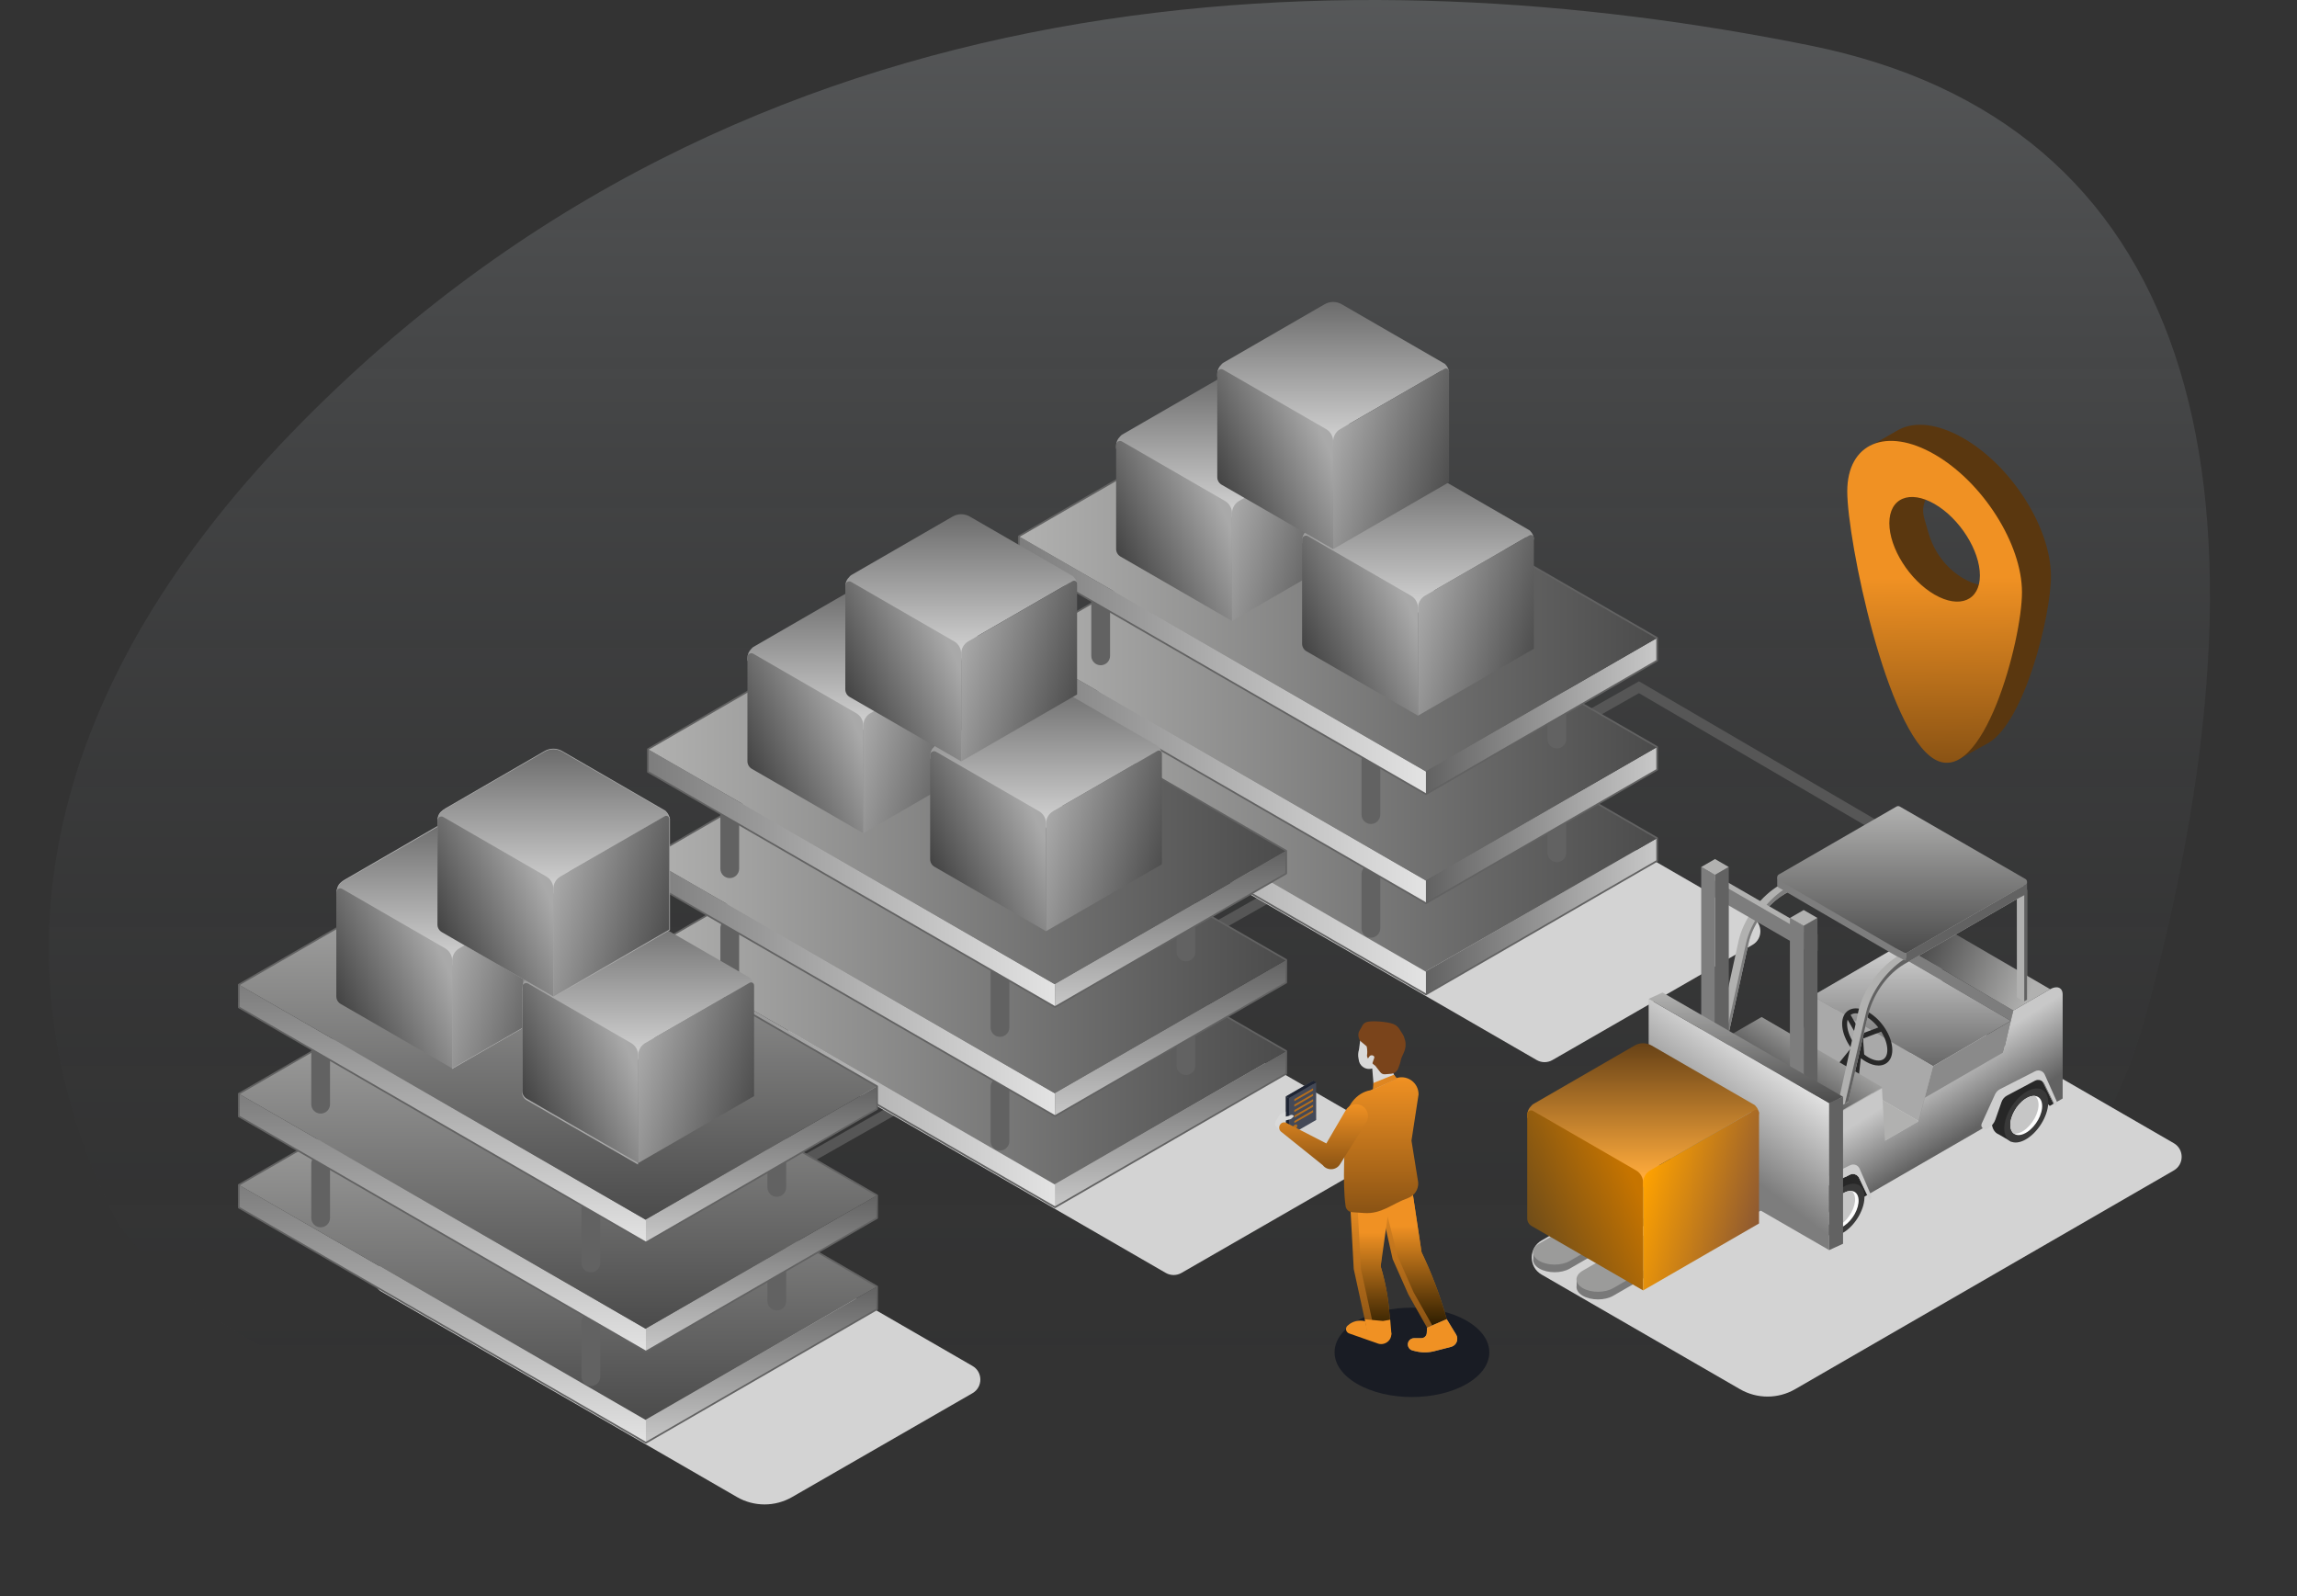 <svg width="659" height="458" viewBox="0 0 659 458" fill="none" xmlns="http://www.w3.org/2000/svg">
<rect x="0" y="0" width="659" height="458" fill="#333333" stroke="none"/>
<path opacity="0.4" d="M225.516 403.453C129.674 404.349 76.527 405.693 33.958 351.361C-2.531 280.225 9.257 200.926 83.903 123.894C215.255 -11.657 391.524 -12.736 519.259 13.045C627.494 34.89 657.863 134.679 615.902 290.394C573.941 446.109 345.319 402.333 225.516 403.453Z" fill="url(#paint0_linear_7754_15339)"/>
<g clip-path="url(#clip0_7754_15339)">
<path d="M546.211 243.654L544.739 241.105H542.455L470.212 198.86L141.124 385.52L141.074 382.147L470.212 195.461L470.947 195.885L548.337 241.103L546.211 243.654Z" fill="#565656"/>
<g style="mix-blend-mode:overlay">
<path d="M502.793 263.248C505.804 264.987 505.801 269.336 502.787 271.071L445.381 304.118C443.984 304.922 442.265 304.92 440.87 304.114L333.206 241.924C330.197 240.186 330.197 235.843 333.206 234.105L390.511 201.002C391.909 200.195 393.631 200.195 395.028 201.002L502.793 263.248Z" fill="#D3D3D3"/>
</g>
<path d="M292.301 211.302V217.81L409.104 285.279V278.773L292.301 211.302Z" fill="url(#paint1_linear_7754_15339)"/>
<path d="M475.425 240.454V246.964L409.093 285.28V278.772L408.975 278.707L475.425 240.454Z" fill="url(#paint2_linear_7754_15339)"/>
<path d="M475.428 240.453L408.978 278.706L292.291 211.304L358.623 172.988L475.428 240.453Z" fill="url(#paint3_linear_7754_15339)"/>
<path d="M409.098 285.521C409.056 285.521 409.014 285.509 408.978 285.488L292.181 218.019C292.106 217.975 292.06 217.897 292.06 217.809L292.055 211.303C292.055 211.217 292.101 211.137 292.175 211.093L358.505 172.779C358.58 172.735 358.674 172.735 358.748 172.779L475.551 240.248C475.626 240.292 475.671 240.372 475.671 240.458V246.964C475.671 247.05 475.626 247.131 475.551 247.175L409.221 285.488C409.182 285.509 409.14 285.521 409.1 285.521H409.098ZM292.542 217.668L409.097 284.997L475.184 246.823V240.596L358.622 173.266L292.534 211.441L292.54 217.668H292.542Z" fill="#626262"/>
<path d="M446.652 247.348C445.166 247.348 443.961 246.143 443.961 244.656V229.087C443.961 227.6 445.166 226.395 446.652 226.395C448.138 226.395 449.343 227.6 449.343 229.087V244.656C449.343 246.143 448.138 247.348 446.652 247.348Z" fill="#626262"/>
<path d="M395.995 250.756C395.995 249.269 394.791 248.063 393.304 248.063C391.818 248.063 390.613 249.269 390.613 250.756V266.327C390.613 267.814 391.818 269.019 393.304 269.019C394.791 269.019 395.995 267.814 395.995 266.327V250.756Z" fill="#626262"/>
<path d="M292.301 185.151V191.658L409.104 259.127V252.62L292.301 185.151Z" fill="url(#paint4_linear_7754_15339)"/>
<path d="M475.425 214.305V220.813L409.093 259.129V252.62L408.975 252.557L475.425 214.305Z" fill="url(#paint5_linear_7754_15339)"/>
<path d="M475.428 214.306L408.978 252.558L292.291 185.156L358.623 146.839L475.428 214.306Z" fill="url(#paint6_linear_7754_15339)"/>
<path d="M409.098 259.37C409.056 259.37 409.014 259.359 408.978 259.338L292.181 191.869C292.106 191.825 292.06 191.747 292.06 191.659L292.055 185.153C292.055 185.067 292.101 184.986 292.175 184.942L358.505 146.629C358.58 146.585 358.674 146.585 358.748 146.629L475.551 214.098C475.626 214.141 475.671 214.222 475.671 214.308V220.814C475.671 220.9 475.626 220.98 475.551 221.024L409.221 259.338C409.182 259.359 409.14 259.37 409.1 259.37H409.098ZM292.542 191.519L409.097 258.849L475.184 220.675V214.447L358.622 147.118L292.534 185.292L292.54 191.519H292.542Z" fill="#626262"/>
<path d="M395.995 218.128C395.995 216.641 394.791 215.436 393.304 215.436C391.818 215.436 390.613 216.641 390.613 218.128V233.699C390.613 235.186 391.818 236.391 393.304 236.391C394.791 236.391 395.995 235.186 395.995 233.699V218.128Z" fill="#626262"/>
<path d="M446.652 214.722C445.166 214.722 443.961 213.516 443.961 212.029V196.46C443.961 194.973 445.166 193.768 446.652 193.768C448.138 193.768 449.343 194.973 449.343 196.46V212.029C449.343 213.516 448.138 214.722 446.652 214.722Z" fill="#626262"/>
<path d="M315.781 190.849C314.295 190.849 313.09 189.644 313.09 188.157V172.588C313.09 171.101 314.295 169.896 315.781 169.896C317.267 169.896 318.472 171.101 318.472 172.588V188.157C318.472 189.644 317.267 190.849 315.781 190.849Z" fill="#626262"/>
<path d="M292.301 153.862V160.369L409.104 227.837V221.331L292.301 153.862Z" fill="url(#paint7_linear_7754_15339)"/>
<path d="M475.425 183.016V189.524L409.093 227.841V221.331L408.975 221.268L475.425 183.016Z" fill="url(#paint8_linear_7754_15339)"/>
<path d="M475.428 183.016L408.978 221.268L292.291 153.866L358.623 115.551L475.428 183.016Z" fill="url(#paint9_linear_7754_15339)"/>
<path d="M409.098 228.08C409.056 228.08 409.014 228.069 408.978 228.048L292.181 160.579C292.106 160.535 292.06 160.457 292.06 160.369L292.055 153.863C292.055 153.777 292.101 153.696 292.175 153.652L358.505 115.339C358.58 115.295 358.674 115.295 358.748 115.339L475.551 182.807C475.626 182.851 475.671 182.932 475.671 183.018V189.524C475.671 189.61 475.626 189.69 475.551 189.734L409.221 228.048C409.182 228.069 409.14 228.08 409.1 228.08H409.098ZM292.542 160.229L409.097 227.559L475.184 189.384V183.157L358.622 115.828L292.534 154.002L292.54 160.229H292.542Z" fill="#626262"/>
<path d="M386.704 127.621C386.704 126.717 386.341 125.857 385.705 125.221C385.634 125.108 385.535 125.009 385.407 124.934L355.895 107.888C354.386 107.017 352.528 107.017 351.019 107.888L321.886 124.716C321.788 124.774 321.703 124.841 321.632 124.917L321.33 125.246C320.616 125.928 320.211 126.874 320.211 127.862V128.708L322.484 127.625L350.105 143.691L354.921 150.549L358.136 142.183L384.553 126.923L384.431 127.208L386.704 127.621Z" fill="url(#paint10_linear_7754_15339)"/>
<path d="M353.456 178.149L321.468 159.671C320.69 159.222 320.211 158.391 320.211 157.493V127.617C320.211 126.757 321.141 126.22 321.886 126.65L351.432 143.716C352.687 144.44 353.458 145.78 353.458 147.228V178.149H353.456Z" fill="url(#paint11_linear_7754_15339)"/>
<path d="M353.459 178.148L386.706 158.945V127.179C386.706 126.514 385.986 126.098 385.41 126.43L355.485 143.716C354.231 144.44 353.459 145.779 353.459 147.228V178.148Z" fill="url(#paint12_linear_7754_15339)"/>
<path d="M440.061 154.79C440.061 153.886 439.698 153.026 439.062 152.39C438.992 152.277 438.892 152.178 438.764 152.103L409.253 135.057C407.744 134.185 405.886 134.185 404.377 135.057L375.243 151.885C375.146 151.943 375.06 152.01 374.989 152.086L374.688 152.415C373.973 153.097 373.568 154.043 373.568 155.031V155.877L375.841 154.794L403.462 170.86L408.279 177.718L411.493 169.352L437.911 154.092L437.788 154.377L440.061 154.79Z" fill="url(#paint13_linear_7754_15339)"/>
<path d="M406.814 205.318L374.825 186.84C374.048 186.391 373.568 185.56 373.568 184.662V154.786C373.568 153.926 374.498 153.389 375.243 153.819L404.789 170.885C406.044 171.609 406.816 172.948 406.816 174.397V205.318H406.814Z" fill="url(#paint14_linear_7754_15339)"/>
<path d="M406.816 205.317L440.064 186.114V154.348C440.064 153.683 439.344 153.267 438.767 153.599L408.843 170.885C407.588 171.609 406.816 172.948 406.816 174.397V205.317Z" fill="url(#paint15_linear_7754_15339)"/>
<path d="M415.723 107.009C415.723 106.106 415.36 105.246 414.724 104.61C414.654 104.497 414.554 104.397 414.426 104.323L384.915 87.276C383.406 86.405 381.548 86.405 380.039 87.276L350.905 104.105C350.808 104.162 350.722 104.229 350.651 104.306L350.35 104.634C349.635 105.317 349.23 106.262 349.23 107.25V108.097L351.503 107.013L379.124 123.079L383.941 129.937L387.155 121.572L413.573 106.312L413.45 106.597L415.723 107.009Z" fill="url(#paint16_linear_7754_15339)"/>
<path d="M382.476 157.537L350.487 139.06C349.71 138.611 349.23 137.78 349.23 136.881V107.006C349.23 106.146 350.161 105.609 350.905 106.039L380.451 123.105C381.706 123.829 382.478 125.168 382.478 126.617V157.537H382.476Z" fill="url(#paint17_linear_7754_15339)"/>
<path d="M382.479 157.537L415.726 138.333V106.568C415.726 105.903 415.006 105.487 414.429 105.819L384.505 123.104C383.25 123.828 382.479 125.168 382.479 126.616V157.537Z" fill="url(#paint18_linear_7754_15339)"/>
<g style="mix-blend-mode:overlay">
<path d="M396.376 324.316C399.388 326.056 399.385 330.404 396.371 332.139L338.963 365.186C337.566 365.99 335.847 365.989 334.452 365.183L226.788 302.993C223.779 301.255 223.779 296.912 226.788 295.173L284.094 262.072C285.491 261.265 287.213 261.265 288.61 262.072L396.376 324.316Z" fill="#D3D3D3"/>
</g>
<path d="M185.883 272.368V278.876L302.686 346.345V339.839L185.883 272.368Z" fill="url(#paint19_linear_7754_15339)"/>
<path d="M369.009 301.522V308.033L302.677 346.348V339.84L302.559 339.777L369.009 301.522Z" fill="url(#paint20_linear_7754_15339)"/>
<path d="M369.01 301.523L302.56 339.777L185.873 272.375L252.205 234.058L369.01 301.523Z" fill="url(#paint21_linear_7754_15339)"/>
<path d="M302.68 346.588C302.638 346.588 302.596 346.577 302.56 346.556L185.763 279.087C185.688 279.043 185.642 278.965 185.642 278.877L185.637 272.37C185.637 272.284 185.683 272.204 185.757 272.16L252.088 233.846C252.162 233.802 252.256 233.802 252.33 233.846L369.133 301.315C369.208 301.359 369.253 301.439 369.253 301.525V308.032C369.253 308.118 369.208 308.198 369.133 308.242L302.803 346.556C302.765 346.577 302.722 346.588 302.682 346.588H302.68ZM186.126 278.735L302.68 346.065L368.768 307.89V301.663L252.206 234.334L186.118 272.508L186.124 278.735H186.126Z" fill="#626262"/>
<path d="M209.365 284.545C207.879 284.545 206.674 283.339 206.674 281.852V266.283C206.674 264.797 207.879 263.591 209.365 263.591C210.851 263.591 212.056 264.797 212.056 266.283V281.852C212.056 283.339 210.851 284.545 209.365 284.545Z" fill="#626262"/>
<path d="M289.581 311.823C289.581 310.336 288.376 309.131 286.89 309.131C285.404 309.131 284.199 310.336 284.199 311.823V327.394C284.199 328.881 285.404 330.087 286.89 330.087C288.376 330.087 289.581 328.881 289.581 327.394V311.823Z" fill="#626262"/>
<path d="M340.234 308.416C338.748 308.416 337.543 307.21 337.543 305.724V290.154C337.543 288.668 338.748 287.462 340.234 287.462C341.72 287.462 342.925 288.668 342.925 290.154V305.724C342.925 307.21 341.72 308.416 340.234 308.416Z" fill="#626262"/>
<path d="M185.883 246.219V252.725L302.686 320.194V313.688L185.883 246.219Z" fill="url(#paint22_linear_7754_15339)"/>
<path d="M369.009 275.373V281.881L302.677 320.199V313.689L302.559 313.626L369.009 275.373Z" fill="url(#paint23_linear_7754_15339)"/>
<path d="M369.01 275.372L302.56 313.625L185.873 246.223L252.205 207.905L369.01 275.372Z" fill="url(#paint24_linear_7754_15339)"/>
<path d="M302.68 320.437C302.638 320.437 302.596 320.425 302.56 320.404L185.763 252.935C185.688 252.892 185.642 252.813 185.642 252.725L185.637 246.219C185.637 246.133 185.683 246.053 185.757 246.009L252.088 207.695C252.162 207.651 252.256 207.651 252.33 207.695L369.133 275.164C369.208 275.208 369.253 275.288 369.253 275.374V281.88C369.253 281.966 369.208 282.047 369.133 282.091L302.803 320.404C302.765 320.425 302.722 320.437 302.682 320.437H302.68ZM186.126 252.586L302.68 319.915L368.768 281.741V275.514L252.206 208.184L186.118 246.358L186.124 252.586H186.126Z" fill="#626262"/>
<path d="M289.581 279.196C289.581 277.709 288.376 276.504 286.89 276.504C285.404 276.504 284.199 277.709 284.199 279.196V294.767C284.199 296.254 285.404 297.46 286.89 297.46C288.376 297.46 289.581 296.254 289.581 294.767V279.196Z" fill="#626262"/>
<path d="M340.234 275.789C338.748 275.789 337.543 274.583 337.543 273.097V257.527C337.543 256.041 338.748 254.835 340.234 254.835C341.72 254.835 342.925 256.041 342.925 257.527V273.097C342.925 274.583 341.72 275.789 340.234 275.789Z" fill="#626262"/>
<path d="M209.365 251.917C207.879 251.917 206.674 250.711 206.674 249.225V233.655C206.674 232.169 207.879 230.963 209.365 230.963C210.851 230.963 212.056 232.169 212.056 233.655V249.225C212.056 250.711 210.851 251.917 209.365 251.917Z" fill="#626262"/>
<path d="M185.883 214.93V221.436L302.686 288.907V282.399L185.883 214.93Z" fill="url(#paint25_linear_7754_15339)"/>
<path d="M369.009 244.083V250.591L302.677 288.909V282.401L302.559 282.336L369.009 244.083Z" fill="url(#paint26_linear_7754_15339)"/>
<path d="M369.01 244.082L302.56 282.335L185.873 214.933L252.205 176.617L369.01 244.082Z" fill="url(#paint27_linear_7754_15339)"/>
<path d="M302.68 289.148C302.638 289.148 302.596 289.136 302.56 289.115L185.763 221.646C185.688 221.602 185.642 221.524 185.642 221.436L185.637 214.93C185.637 214.844 185.683 214.764 185.757 214.72L252.088 176.406C252.162 176.362 252.256 176.362 252.33 176.406L369.133 243.875C369.208 243.919 369.253 243.999 369.253 244.085V250.591C369.253 250.677 369.208 250.758 369.133 250.802L302.803 289.115C302.765 289.136 302.722 289.148 302.682 289.148H302.68ZM186.126 221.297L302.68 288.626L368.768 250.452V244.225L252.206 176.895L186.118 215.069L186.124 221.297H186.126Z" fill="#626262"/>
<path d="M280.928 188.517C280.928 187.613 280.565 186.754 279.929 186.117C279.859 186.005 279.759 185.905 279.632 185.831L250.12 168.784C248.611 167.913 246.753 167.913 245.244 168.784L216.111 185.613C216.013 185.67 215.927 185.737 215.857 185.814L215.555 186.142C214.84 186.824 214.436 187.77 214.436 188.758V189.605L216.708 188.521L244.329 204.587L249.146 211.445L252.36 203.08L278.778 187.82L278.656 188.105L280.928 188.517Z" fill="url(#paint28_linear_7754_15339)"/>
<path d="M247.681 239.045L215.692 220.568C214.915 220.119 214.436 219.287 214.436 218.389V188.514C214.436 187.654 215.366 187.117 216.111 187.547L245.657 204.612C246.911 205.337 247.683 206.676 247.683 208.124V239.045H247.681Z" fill="url(#paint29_linear_7754_15339)"/>
<path d="M247.684 239.045L280.931 219.841V188.076C280.931 187.411 280.211 186.994 279.634 187.327L249.71 204.612C248.455 205.336 247.684 206.676 247.684 208.124V239.045Z" fill="url(#paint30_linear_7754_15339)"/>
<path d="M333.348 216.623C333.348 215.719 332.985 214.859 332.349 214.223C332.279 214.11 332.179 214.011 332.051 213.936L302.54 196.89C301.031 196.018 299.173 196.018 297.664 196.89L268.53 213.718C268.433 213.776 268.347 213.843 268.276 213.919L267.975 214.248C267.26 214.93 266.855 215.876 266.855 216.864V217.71L269.128 216.627L296.749 232.693L301.566 239.551L304.78 231.185L331.198 215.925L331.075 216.21L333.348 216.623Z" fill="url(#paint31_linear_7754_15339)"/>
<path d="M300.101 267.151L268.112 248.673C267.335 248.224 266.855 247.393 266.855 246.495V216.619C266.855 215.759 267.786 215.222 268.53 215.652L298.076 232.718C299.331 233.442 300.103 234.781 300.103 236.23V267.151H300.101Z" fill="url(#paint32_linear_7754_15339)"/>
<path d="M300.104 267.15L333.351 247.947V216.181C333.351 215.516 332.631 215.1 332.054 215.432L302.13 232.718C300.875 233.442 300.104 234.781 300.104 236.23V267.15Z" fill="url(#paint33_linear_7754_15339)"/>
<path d="M309.01 167.906C309.01 167.002 308.647 166.142 308.011 165.506C307.941 165.393 307.842 165.294 307.714 165.219L278.202 148.173C276.693 147.302 274.835 147.302 273.326 148.173L244.193 165.002C244.095 165.059 244.009 165.126 243.939 165.202L243.637 165.531C242.922 166.213 242.518 167.159 242.518 168.147V168.993L244.79 167.91L272.411 183.976L277.228 190.834L280.442 182.468L306.86 167.209L306.738 167.493L309.01 167.906Z" fill="url(#paint34_linear_7754_15339)"/>
<path d="M275.763 218.434L243.774 199.956C242.997 199.507 242.518 198.676 242.518 197.778V167.902C242.518 167.043 243.448 166.506 244.193 166.936L273.739 184.001C274.993 184.725 275.765 186.065 275.765 187.513V218.434H275.763Z" fill="url(#paint35_linear_7754_15339)"/>
<path d="M275.766 218.434L309.013 199.23V167.465C309.013 166.8 308.293 166.383 307.716 166.716L277.792 184.001C276.537 184.725 275.766 186.064 275.766 187.513V218.434Z" fill="url(#paint36_linear_7754_15339)"/>
<g style="mix-blend-mode:overlay">
<path d="M279.003 391.873C282.015 393.612 282.012 397.961 278.998 399.696L227.231 429.495C222.343 432.309 216.326 432.305 211.442 429.484L109.415 370.55C106.406 368.811 106.406 364.468 109.415 362.73L166.721 329.629C168.118 328.822 169.84 328.822 171.237 329.629L279.003 391.873Z" fill="#D3D3D3"/>
</g>
<path d="M68.51 339.927V346.435L185.315 413.904V407.398L68.51 339.927Z" fill="url(#paint37_linear_7754_15339)"/>
<path d="M251.636 369.082V375.59L185.304 413.906V407.398L185.186 407.335L251.636 369.082Z" fill="url(#paint38_linear_7754_15339)"/>
<path d="M251.639 369.083L185.189 407.336L68.502 339.934L134.834 301.616L251.639 369.083Z" fill="url(#paint39_linear_7754_15339)"/>
<path d="M185.309 414.148C185.267 414.148 185.225 414.136 185.189 414.115L68.392 346.646C68.317 346.602 68.271 346.524 68.271 346.436L68.266 339.93C68.266 339.844 68.311 339.764 68.386 339.72L134.716 301.406C134.791 301.362 134.884 301.362 134.959 301.406L251.762 368.875C251.837 368.919 251.882 368.999 251.882 369.085V375.591C251.882 375.677 251.837 375.758 251.762 375.802L185.432 414.115C185.393 414.136 185.351 414.148 185.311 414.148H185.309ZM68.753 346.297L185.307 413.626L251.395 375.452V369.225L134.833 301.895L68.745 340.069L68.751 346.297H68.753Z" fill="#626262"/>
<path d="M222.863 375.975C221.377 375.975 220.172 374.77 220.172 373.283V357.714C220.172 356.227 221.377 355.021 222.863 355.021C224.349 355.021 225.554 356.227 225.554 357.714V373.283C225.554 374.77 224.349 375.975 222.863 375.975Z" fill="#626262"/>
<path d="M172.208 379.382C172.208 377.895 171.003 376.689 169.517 376.689C168.031 376.689 166.826 377.895 166.826 379.382V394.953C166.826 396.44 168.031 397.645 169.517 397.645C171.003 397.645 172.208 396.44 172.208 394.953V379.382Z" fill="#626262"/>
<path d="M91.994 352.103C90.508 352.103 89.303 350.898 89.303 349.411V333.842C89.303 332.355 90.508 331.149 91.994 331.149C93.48 331.149 94.685 332.355 94.685 333.842V349.411C94.685 350.898 93.48 352.103 91.994 352.103Z" fill="#626262"/>
<path d="M68.51 313.778V320.285L185.315 387.753V381.247L68.51 313.778Z" fill="url(#paint40_linear_7754_15339)"/>
<path d="M251.636 342.932V349.44L185.304 387.757V381.247L185.186 381.184L251.636 342.932Z" fill="url(#paint41_linear_7754_15339)"/>
<path d="M251.639 342.931L185.189 381.183L68.502 313.781L134.834 275.464L251.639 342.931Z" fill="url(#paint42_linear_7754_15339)"/>
<path d="M185.309 387.995C185.267 387.995 185.225 387.984 185.189 387.963L68.392 320.494C68.317 320.45 68.271 320.372 68.271 320.284L68.266 313.778C68.266 313.692 68.311 313.611 68.386 313.567L134.716 275.254C134.791 275.21 134.884 275.21 134.959 275.254L251.762 342.723C251.837 342.766 251.882 342.847 251.882 342.933V349.439C251.882 349.525 251.837 349.605 251.762 349.649L185.432 387.963C185.393 387.984 185.351 387.995 185.311 387.995H185.309ZM68.753 320.144L185.307 387.474L251.395 349.3V343.072L134.833 275.743L68.745 313.917L68.751 320.144H68.753Z" fill="#626262"/>
<path d="M172.208 346.755C172.208 345.268 171.003 344.062 169.517 344.062C168.031 344.062 166.826 345.268 166.826 346.755V362.326C166.826 363.813 168.031 365.018 169.517 365.018C171.003 365.018 172.208 363.813 172.208 362.326V346.755Z" fill="#626262"/>
<path d="M222.863 343.348C221.377 343.348 220.172 342.142 220.172 340.655V325.086C220.172 323.599 221.377 322.394 222.863 322.394C224.349 322.394 225.554 323.599 225.554 325.086V340.655C225.554 342.142 224.349 343.348 222.863 343.348Z" fill="#626262"/>
<path d="M91.994 319.475C90.508 319.475 89.303 318.27 89.303 316.783V301.214C89.303 299.727 90.508 298.521 91.994 298.521C93.48 298.521 94.685 299.727 94.685 301.214V316.783C94.685 318.27 93.48 319.475 91.994 319.475Z" fill="#626262"/>
<path d="M68.51 282.489V288.996L185.315 356.466V349.958L68.51 282.489Z" fill="url(#paint43_linear_7754_15339)"/>
<path d="M251.636 311.642V318.152L185.304 356.467V349.959L185.186 349.894L251.636 311.642Z" fill="url(#paint44_linear_7754_15339)"/>
<path d="M251.639 311.641L185.189 349.893L68.502 282.491L134.834 244.176L251.639 311.641Z" fill="url(#paint45_linear_7754_15339)"/>
<path d="M185.309 356.707C185.267 356.707 185.225 356.696 185.189 356.675L68.392 289.206C68.317 289.162 68.271 289.084 68.271 288.996L68.266 282.489C68.266 282.403 68.311 282.323 68.386 282.279L134.716 243.966C134.791 243.922 134.884 243.922 134.959 243.966L251.762 311.434C251.837 311.478 251.882 311.559 251.882 311.645V318.151C251.882 318.237 251.837 318.317 251.762 318.361L185.432 356.675C185.393 356.696 185.351 356.707 185.311 356.707H185.309ZM68.753 288.854L185.307 356.184L251.395 318.01V311.782L134.833 244.453L68.745 282.627L68.751 288.854H68.753Z" fill="#626262"/>
<path d="M156.131 254.876L152.716 256.85L124.641 240.633L128.056 238.659L156.131 254.876Z" fill="#CECECE"/>
<path d="M129.686 306.659V275.342C129.686 274.03 128.984 272.801 127.853 272.134L126.768 271.496L99.176 255.558L96.676 257.199L96.598 256.034C96.598 254.845 96.93 253.955 97.616 253.301C97.996 252.938 98.418 252.623 98.872 252.359L127.341 235.915C128.902 235.013 130.842 235.013 132.402 235.915L161.914 252.961C162.057 253.043 162.174 253.154 162.263 253.292C162.689 253.722 163.001 254.26 163.167 254.849C163.255 255.006 163.302 255.183 163.302 255.367V287.239L163.211 287.293L129.688 306.657L129.686 306.659ZM99.165 255.128L99.262 255.185L126.953 271.181L128.038 271.819C129.282 272.551 130.053 273.902 130.053 275.344V306.022L162.932 287.031V255.373C162.932 255.246 162.899 255.128 162.836 255.021L162.817 254.975C162.668 254.432 162.382 253.937 161.988 253.544L161.964 253.511C161.904 253.418 161.824 253.341 161.729 253.286L132.217 236.24C130.769 235.405 128.972 235.405 127.524 236.24L99.056 252.684C98.626 252.932 98.229 253.23 97.87 253.573C97.26 254.153 96.964 254.956 96.964 256.026L97.001 256.551L99.165 255.132V255.128Z" fill="#A9A9A9"/>
<path d="M129.87 306.339L97.882 287.862C97.104 287.413 96.625 286.581 96.625 285.683V255.808C96.625 254.948 97.555 254.411 98.3 254.841L127.846 271.906C129.101 272.63 129.872 273.97 129.872 275.418V306.339H129.87Z" fill="#A9A9A9"/>
<path d="M129.686 306.658V275.418C129.686 273.908 130.497 272.5 131.806 271.745L161.73 254.46C162.058 254.271 162.45 254.271 162.778 254.46C163.107 254.649 163.302 254.99 163.302 255.368V287.24L163.21 287.294L129.687 306.658H129.686ZM162.253 254.688C162.136 254.688 162.02 254.718 161.913 254.779L131.989 272.065C130.795 272.754 130.054 274.038 130.054 275.418V306.02L162.933 287.028V255.37C162.933 255.123 162.805 254.904 162.593 254.781C162.486 254.72 162.369 254.69 162.253 254.69V254.688Z" fill="#A9A9A9"/>
<path d="M162.981 255.971C162.981 255.068 162.618 254.208 161.982 253.571C161.912 253.459 161.812 253.359 161.684 253.285L132.173 236.238C130.664 235.367 128.806 235.367 127.297 236.238L98.163 253.067C98.066 253.124 97.98 253.191 97.909 253.268L97.608 253.596C96.893 254.278 96.488 255.224 96.488 256.212V257.059L98.761 255.975L126.382 272.041L131.199 278.899L134.413 270.534L160.831 255.274L160.708 255.559L162.981 255.971Z" fill="url(#paint46_linear_7754_15339)"/>
<path d="M129.734 306.499L97.745 288.022C96.968 287.573 96.488 286.741 96.488 285.843V255.968C96.488 255.108 97.418 254.571 98.163 255.001L127.709 272.066C128.964 272.791 129.736 274.13 129.736 275.579V306.499H129.734Z" fill="url(#paint47_linear_7754_15339)"/>
<path d="M129.736 306.499L162.984 287.295V255.53C162.984 254.865 162.264 254.448 161.687 254.781L131.763 272.066C130.508 272.79 129.736 274.13 129.736 275.578V306.499Z" fill="url(#paint48_linear_7754_15339)"/>
<path d="M155.338 289.004L158.755 287.03V258.941L155.338 260.915V289.004Z" fill="#8A8A8A"/>
<path d="M150.062 292.052L153.477 290.078V261.989L150.062 263.963V292.052Z" fill="#8A8A8A"/>
<path d="M183.036 334.088L151.048 315.611C150.27 315.162 149.791 314.33 149.791 313.432V283.557C149.791 282.697 150.721 282.16 151.466 282.59L181.012 299.655C182.267 300.38 183.038 301.719 183.038 303.167V334.088H183.036Z" fill="#A9A9A9"/>
<path d="M216.338 283.14C216.338 282.237 215.976 281.377 215.34 280.74C215.269 280.628 215.17 280.528 215.042 280.454L185.53 263.407C184.021 262.536 182.163 262.536 180.654 263.407L151.521 280.236C151.423 280.293 151.337 280.36 151.267 280.437L150.965 280.765C150.251 281.447 149.846 282.393 149.846 283.381V284.228L152.118 283.144L179.739 299.21L184.556 306.068L187.77 297.703L214.188 282.443L214.066 282.728L216.338 283.14Z" fill="url(#paint49_linear_7754_15339)"/>
<path d="M183.091 333.668L151.102 315.191C150.325 314.742 149.846 313.91 149.846 313.012V283.137C149.846 282.277 150.776 281.74 151.521 282.17L181.067 299.235C182.321 299.96 183.093 301.299 183.093 302.747V333.668H183.091Z" fill="url(#paint50_linear_7754_15339)"/>
<path d="M183.094 333.668L216.341 314.464V282.699C216.341 282.034 215.621 281.617 215.044 281.95L185.12 299.235C183.865 299.959 183.094 301.299 183.094 302.747V333.668Z" fill="url(#paint51_linear_7754_15339)"/>
<path d="M158.571 286.208V254.891C158.571 253.579 157.868 252.35 156.738 251.683L155.653 251.045L128.061 235.107L125.561 236.748L125.482 235.582C125.482 234.394 125.815 233.504 126.5 232.85C126.88 232.487 127.303 232.172 127.757 231.908L156.226 215.464C157.786 214.562 159.725 214.562 161.287 215.464L190.799 232.51C190.94 232.592 191.058 232.703 191.148 232.84C191.574 233.272 191.885 233.809 192.052 234.398C192.141 234.554 192.187 234.732 192.187 234.916V266.788L192.096 266.841L158.573 286.206L158.571 286.208ZM128.049 234.677L128.147 234.734L155.838 250.729L156.923 251.368C158.166 252.1 158.938 253.45 158.938 254.893V285.571L191.817 266.58V234.921C191.817 234.793 191.784 234.677 191.721 234.57L191.702 234.524C191.553 233.981 191.267 233.486 190.873 233.093L190.848 233.06C190.789 232.965 190.709 232.89 190.613 232.835L161.102 215.788C159.654 214.953 157.857 214.953 156.409 215.788L127.94 232.233C127.511 232.481 127.112 232.779 126.754 233.121C126.145 233.702 125.849 234.505 125.849 235.575L125.885 236.1L128.049 234.681V234.677Z" fill="#A9A9A9"/>
<path d="M158.753 285.888L126.765 267.41C125.987 266.961 125.508 266.13 125.508 265.232V235.357C125.508 234.497 126.438 233.96 127.183 234.39L156.729 251.455C157.984 252.179 158.755 253.519 158.755 254.967V285.888H158.753Z" fill="#A9A9A9"/>
<path d="M158.57 286.207V254.967C158.57 253.457 159.382 252.049 160.688 251.294L190.613 234.009C190.941 233.82 191.333 233.82 191.661 234.009C191.99 234.198 192.186 234.538 192.186 234.917V266.789L192.095 266.843L158.572 286.207H158.57ZM191.138 234.236C191.021 234.236 190.905 234.267 190.798 234.328L160.874 251.613C159.68 252.303 158.939 253.587 158.939 254.967V285.569L191.818 266.577V234.919C191.818 234.672 191.69 234.452 191.478 234.33C191.371 234.269 191.254 234.238 191.138 234.238V234.236Z" fill="#A9A9A9"/>
<path d="M192.001 235.361C192.001 234.457 191.638 233.597 191.002 232.961C190.931 232.848 190.832 232.749 190.704 232.674L161.192 215.628C159.683 214.757 157.825 214.757 156.316 215.628L127.183 232.457C127.085 232.514 126.999 232.581 126.929 232.657L126.627 232.986C125.913 233.668 125.508 234.614 125.508 235.602V236.448L127.781 235.365L155.401 251.431L160.218 258.289L163.432 249.923L189.85 234.664L189.728 234.948L192.001 235.361Z" fill="url(#paint52_linear_7754_15339)"/>
<path d="M158.753 285.889L126.765 267.411C125.987 266.962 125.508 266.131 125.508 265.233V235.358C125.508 234.498 126.438 233.961 127.183 234.391L156.729 251.456C157.984 252.18 158.755 253.52 158.755 254.968V285.889H158.753Z" fill="url(#paint53_linear_7754_15339)"/>
<path d="M158.756 285.889L192.003 266.685V234.92C192.003 234.255 191.283 233.838 190.706 234.171L160.782 251.456C159.527 252.18 158.756 253.519 158.756 254.968V285.889Z" fill="url(#paint54_linear_7754_15339)"/>
<path d="M389.388 378.905C380.719 383.911 380.719 392.031 389.388 397.037C398.057 402.043 412.11 402.043 420.779 397.037C429.448 392.031 429.448 383.911 420.779 378.905C412.11 373.899 398.057 373.899 389.388 378.905Z" fill="#191C24"/>
<path d="M368.91 325.328L376.703 320.828V310.059L368.91 314.559V325.328Z" fill="#626262"/>
<path d="M369.812 325.799L377.603 321.299V310.527L369.812 315.027V325.799Z" fill="#444957"/>
<path d="M377.604 310.527L376.703 310.059L368.91 314.559L369.814 315.027L377.604 310.527Z" fill="#1E2433"/>
<path d="M368.91 314.56V325.329L369.814 325.799V315.028L368.91 314.56Z" fill="#1E2433"/>
<path d="M371.332 315.931L376.718 312.82V312.222L371.332 315.332V315.931Z" fill="#B56E1B"/>
<path d="M371.332 317.5L376.718 314.387V313.789L371.332 316.902V317.5Z" fill="#B56E1B"/>
<path d="M371.332 319.066L376.718 315.954V315.355L371.332 318.468V319.066Z" fill="#B56E1B"/>
<path d="M371.332 320.633L376.718 317.522V316.924L371.332 320.035V320.633Z" fill="#B56E1B"/>
<path d="M371.332 322.203L376.718 319.09V318.492L371.332 321.605V322.203Z" fill="#B56E1B"/>
<path d="M370.768 323.792C370.768 324.183 371.085 324.317 371.476 324.092C371.868 323.866 372.185 323.364 372.185 322.972C372.185 322.58 371.868 322.447 371.476 322.672C371.085 322.897 370.768 323.4 370.768 323.792Z" fill="#B56E1B"/>
<path d="M370.344 320.55L370.726 320.33L370.741 320.32V320.722L370.359 320.941L370.344 320.951V320.55ZM370.72 320.355L370.365 320.561V320.915L370.72 320.708V320.355Z" fill="#626262"/>
<path d="M370.608 320.771L370.826 320.429L370.772 320.395L370.585 320.693L369.972 320.435L369.947 320.492L370.608 320.771Z" fill="#626262"/>
<path d="M369.56 314.904C369.56 314.904 369.565 314.904 369.565 314.9C369.567 314.896 369.565 314.893 369.561 314.891L369.061 314.631C369.061 314.631 369.053 314.631 369.052 314.635C369.05 314.639 369.052 314.642 369.055 314.644L369.556 314.904C369.556 314.904 369.558 314.904 369.56 314.904Z" fill="#FDFDFD"/>
<path d="M368.84 322.497V318.914L367.265 319.636L366.031 321.591C365.723 322.078 365.748 322.705 366.094 323.166L367.188 324.249L368.84 322.497Z" fill="#D9D9D9"/>
<path d="M387.139 382.573L395.023 385.336C396.954 386.208 399.161 384.828 399.171 382.74C399.171 382.732 399.171 382.724 399.171 382.717C399.171 382.717 399.163 382.535 399.146 382.453C399.054 381.99 398.716 381.612 398.26 381.455L392.154 379.205C390.515 378.601 388.68 378.826 387.242 379.806L386.673 380.261C385.823 380.934 386.092 382.269 387.139 382.573Z" fill="#F09123"/>
<path d="M395.104 341.499L399.546 361.219L404.063 371.396L409.422 380.885L415.056 378.454L415.052 378.437L414.861 377.774C413.948 374.592 412.908 371.453 411.737 368.365C410.566 365.275 409.265 362.231 407.837 359.25L404.857 339.468L396.664 341.172L395.105 341.497L395.104 341.499Z" fill="url(#paint55_linear_7754_15339)"/>
<path d="M396.277 341.782L401.037 360.561L405.55 370.734L410.909 380.227L415.055 378.439L414.864 377.776C413.951 374.594 412.911 371.455 411.74 368.367C410.569 365.277 409.268 362.233 407.84 359.252L404.86 339.47L396.281 341.784L396.277 341.782Z" fill="url(#paint56_linear_7754_15339)"/>
<path d="M387.225 342.796L388.384 364.075L392.209 381.594L398.844 381.71V381.672L398.791 379.841C398.707 377.04 398.445 374.246 397.998 371.487C397.548 368.722 396.923 365.992 396.115 363.307L398.008 341.747L398.029 341.497L387.228 342.795L387.225 342.796Z" fill="url(#paint57_linear_7754_15339)"/>
<path d="M389.289 342.797L390.452 364.076L394.278 381.594L398.84 381.672L398.787 379.842C398.703 377.041 398.441 374.247 397.994 371.488C397.544 368.723 396.919 365.992 396.111 363.308L399.171 341.608L389.291 342.795L389.289 342.797Z" fill="url(#paint58_linear_7754_15339)"/>
<path d="M393.153 312.784C389.089 313.482 386.085 317.485 386.01 321.61C385.884 328.604 385.073 339.306 386.049 346.025C386.186 346.972 386.96 347.699 387.915 347.764L391.335 347.999C396.372 348.344 399.206 345.427 403.952 343.707C405.82 343.03 407.012 341.198 406.874 339.215L404.947 327.232L406.977 313.992C407.015 310.78 403.992 308.408 400.883 309.211L393.152 312.784H393.153Z" fill="url(#paint59_linear_7754_15339)"/>
<path d="M386.106 318.484L379.116 330.441L384.232 329.948L369.054 322.139C368.464 321.835 367.742 322.001 367.343 322.531L367.297 322.592C366.804 323.247 366.921 324.174 367.559 324.688L379.484 334.261C380.775 335.925 383.329 335.799 384.448 334.013L384.603 333.766L391.958 322.03C392.972 320.412 392.466 318.275 390.833 317.285C389.2 316.296 387.072 316.836 386.108 318.485L386.106 318.484Z" fill="url(#paint60_linear_7754_15339)"/>
<path d="M400.422 309.558L399.465 307.227L400.848 303.246C402.093 301.114 401.908 298.439 400.382 296.497C398.961 294.69 396.637 293.843 394.387 294.315L391.677 294.883C390.542 295.12 389.828 296.247 390.097 297.375L390.105 297.405C390.221 297.894 390.246 298.389 390.181 298.88L389.876 301.171C389.622 301.972 389.576 302.822 389.744 303.646L389.939 304.605C390.445 306.17 392.122 307.032 393.69 306.533L394.184 312.483L400.424 309.558H400.422Z" fill="#D9D9D9"/>
<path d="M390.207 298.59L392.09 300.19C392.09 300.19 392.398 301.361 392.199 302.683C392.001 304.004 394.556 305.741 394.556 305.741L396.025 307.621C396.338 308.02 396.829 308.238 397.335 308.198L399.054 308.062C399.995 307.988 400.813 307.384 401.153 306.503C401.462 305.704 401.791 304.779 401.852 304.306C401.913 303.822 402.341 302.842 402.738 302.009C403.257 300.92 403.406 299.683 403.124 298.51C402.956 297.809 402.707 297.079 402.35 296.592C401.451 295.363 401.265 294.069 398.897 293.513C396.529 292.957 392.751 292.785 391.787 293.334C390.822 293.884 390.963 294.23 390.073 295.613C389.183 296.999 390.203 298.592 390.203 298.592L390.207 298.59Z" fill="#7A441B"/>
<path d="M400.859 309.463L399.91 308.312L394.034 310.701L393.875 312.65L400.859 309.463Z" fill="#DF8621"/>
<path d="M392.299 303.901L392.883 303.053C393.116 302.713 393.681 302.636 394.041 302.896C394.253 303.049 394.339 303.284 394.262 303.506L393.489 305.776L391.777 305.044L392.299 303.899V303.901Z" fill="#D9D9D9"/>
<path d="M398.847 378.617L396.754 378.969L391.564 378.479L392.42 383.574L397.762 383.9C398.574 383.95 399.238 383.268 399.172 382.458L398.849 378.617H398.847Z" fill="#F09123"/>
<path d="M409.422 380.888L409.331 382.443C409.283 383.263 408.603 383.905 407.782 383.905H405.698C405.1 383.905 404.543 384.203 404.208 384.7C403.511 385.737 404.063 387.153 405.278 387.445L406.204 387.669C407.942 388.088 409.757 388.076 411.489 387.633L416.288 386.406C417.847 386.007 418.576 384.212 417.736 382.839L415.057 378.457L409.42 380.889L409.422 380.888Z" fill="#8A8A8A"/>
<path d="M409.422 380.888L409.331 382.443C409.283 383.263 408.603 383.905 407.782 383.905H405.698C405.1 383.905 404.543 384.203 404.208 384.7C403.511 385.737 404.063 387.153 405.278 387.445L406.204 387.669C407.942 388.088 409.757 388.076 411.489 387.633L416.288 386.406C417.847 386.007 418.576 384.212 417.736 382.839L415.057 378.457L409.42 380.889L409.422 380.888Z" fill="#F09123"/>
<path d="M369.916 320.084L370.029 320.006C370.336 319.792 370.745 319.792 371.053 320.008C371.179 320.096 371.19 320.279 371.077 320.382L370.424 320.982C370.396 321.007 370.363 321.026 370.327 321.036L368.568 321.527C368.451 321.559 368.329 321.5 368.281 321.389L368.033 320.805C367.974 320.665 368.056 320.507 368.203 320.474L369.832 320.121C369.863 320.113 369.893 320.102 369.918 320.082L369.916 320.084Z" fill="#D9D9D9"/>
<g style="mix-blend-mode:overlay">
<path d="M623.655 327.968C626.664 329.706 626.664 334.049 623.655 335.788L515.01 398.543C510.12 401.368 504.093 401.368 499.202 398.543L442.262 365.653C438.5 363.48 438.5 358.051 442.262 355.878L554.86 290.839C556.258 290.032 557.979 290.032 559.377 290.839L623.655 327.968Z" fill="#D3D3D3"/>
</g>
<path d="M547.15 235.791V266.717L546.38 267.164L546.348 267.151L544.241 266.091L544.218 237.866L526.722 247.972L516.139 254.087L512.552 256.156L512.067 256.437C511.701 256.647 511.34 256.875 510.983 257.123C506.575 260.115 502.831 265.416 501.685 270.432L494.386 303.596L492.888 310.4L491.662 310.129L491.681 309.89L492.68 297.718L498.824 269.788C500.152 263.989 504.512 257.864 509.615 254.505C509.944 254.291 510.272 254.087 510.599 253.896L512.552 252.768L544.543 234.285C545.702 233.616 547.152 234.453 547.152 235.791H547.15Z" fill="#B1B1B0"/>
<path d="M547.151 235.443V266.719L546.382 267.167L546.349 267.186V238.579L546.359 236.752L544.218 237.866L526.721 247.972L516.138 254.087L513.486 255.62L512.554 256.157L512.068 256.437C511.702 256.648 511.341 256.875 510.984 257.123C506.576 260.116 502.832 265.416 501.686 270.432L494.387 303.596L494.811 298.433L500.955 270.503C502.282 264.704 506.642 258.579 511.746 255.22C511.912 255.111 512.078 255.006 512.244 254.901C512.407 254.802 512.567 254.706 512.729 254.611L514.683 253.483L514.893 253.365L525.476 247.25L546.531 235.088L547.153 235.445L547.151 235.443Z" fill="#7D7D7D"/>
<path d="M557.169 295.008L536.416 306.997L538.836 287.231L543.001 269.776L553.584 263.663C555.565 262.519 557.169 263.199 557.169 265.179V295.01V295.008Z" fill="#A9A9A9"/>
<path d="M514.619 306.997L519.9 285.739L542.309 272.751L537.253 293.877L514.619 306.997Z" fill="#818181"/>
<path d="M552.177 293.199L489.783 329.24V318.133L491.252 310.023L502.847 303.326L506.176 307.14L515.886 301.53L517.599 294.804L552.177 274.83V293.199Z" fill="#A9A9A9"/>
<path d="M496.284 325.486C496.284 329.078 493.373 333.672 489.783 335.745C486.192 337.819 483.281 336.588 483.281 332.996C483.281 329.403 486.192 324.81 489.783 322.736C493.373 320.663 496.284 321.894 496.284 325.486Z" fill="#818181"/>
<path d="M549.419 297.249C549.419 300.841 546.508 305.435 542.917 307.508C539.327 309.581 536.416 308.351 536.416 304.758C536.416 301.166 539.327 296.572 542.917 294.499C546.508 292.426 549.419 293.657 549.419 297.249Z" fill="#818181"/>
<path d="M543.002 269.774L577.603 289.907L576.91 292.884L542.309 272.751L543.002 269.774Z" fill="#7D7D7D"/>
<path d="M542.309 272.752L576.91 292.884L554.57 305.868L519.969 285.736L542.309 272.752Z" fill="url(#paint61_linear_7754_15339)"/>
<path d="M519.97 285.735L515.887 301.53L550.488 321.662L554.575 305.873L519.97 285.735Z" fill="#A9A9A9"/>
<path d="M515.886 301.53L550.487 321.663L540.777 327.273L506.176 307.14L515.886 301.53Z" fill="#B1B1B0"/>
<path d="M534.687 296.178L527.32 305.3L533.172 309.83L534.687 296.178Z" fill="#282828"/>
<path d="M493.797 298.468L505.394 291.769L539.995 311.903L528.398 318.6L493.797 298.468Z" fill="url(#paint62_linear_7754_15339)"/>
<path d="M538.941 305.687C537.838 305.687 536.6 305.318 535.341 304.59C531.506 302.375 528.502 297.61 528.502 293.742C528.502 291.917 529.19 290.515 530.439 289.792C531.898 288.95 533.945 289.164 536.054 290.383C539.889 292.598 542.893 297.363 542.893 301.231C542.893 303.055 542.205 304.458 540.956 305.18C540.368 305.52 539.686 305.689 538.941 305.689V305.687ZM532.463 290.708C531.968 290.708 531.525 290.815 531.153 291.029C530.353 291.491 529.929 292.429 529.929 293.742C529.929 297.092 532.677 301.403 536.054 303.353C537.71 304.309 539.236 304.525 540.242 303.944C541.042 303.482 541.466 302.543 541.466 301.231C541.466 297.881 538.718 293.57 535.341 291.619C534.298 291.017 533.305 290.708 532.463 290.708Z" fill="#282828"/>
<path d="M533.473 303.646L533.045 297.699L529.424 291.407L530.66 290.696L534.445 297.271L534.896 303.543L533.473 303.646Z" fill="#282828"/>
<path d="M539.743 294.437L533.492 296.802L533.997 298.137L540.248 295.772L539.743 294.437Z" fill="#282828"/>
<path d="M528.464 318.599L526.058 330.199L524.385 338.265L489.783 318.133L490.444 306.996L492.415 297.484L495.135 299.21L527.076 317.789L528.464 318.599Z" fill="#A6A6A6"/>
<path d="M489.783 318.133V329.24L524.385 349.373V338.265L489.783 318.133Z" fill="#858585"/>
<path d="M588.186 283.793L581.551 287.629L580.747 288.09L577.603 289.907L550.538 274.158L549.291 273.434L543.004 269.777L553.587 263.662L559.874 267.321L561.119 268.044L580.747 279.463L581.551 279.935L588.186 283.793Z" fill="url(#paint63_linear_7754_15339)"/>
<path d="M548.898 327.359L554.577 305.873L576.913 292.884L571.857 314.01L548.898 327.359Z" fill="#8A8A8A"/>
<path d="M589.135 316.662L588.94 316.777L588.069 317.277L582.48 311.562L573.578 316.41L571.088 321.919L570.834 322.544L574.186 314.341L585.149 308.507L589.135 316.662Z" fill="#282828"/>
<path d="M535.699 342.838L530.886 345.616C530.886 342.024 527.975 340.795 524.385 342.871V340.258L530.672 337.023C531.675 336.509 532.907 336.924 533.388 337.946L535.699 342.838Z" fill="#282828"/>
<path d="M591.769 285.311V315.141L589.947 316.197L589.134 316.664L585.148 308.508L574.185 314.342L570.831 322.459L568.112 324.116L567.094 324.706L536.556 342.345L535.695 342.84L533.384 337.948C532.903 336.926 531.673 336.511 530.668 337.025L524.381 340.26V338.267L524.566 337.358L528.329 318.914L539.924 312.215L540.775 327.274L550.487 321.664L552.198 314.936L574.731 301.922L577.6 289.906L588.183 283.792C590.165 282.649 591.769 283.329 591.769 285.309V285.311Z" fill="url(#paint64_linear_7754_15339)"/>
<path d="M581.55 255.399V286.79L580.78 287.237L580.748 287.224L578.641 286.163L578.618 257.939L561.122 268.045L550.539 274.16L546.952 276.229L546.467 276.51C546.101 276.72 545.74 276.947 545.383 277.196C540.974 280.188 537.231 285.489 536.085 290.505L530.226 316.182L527.078 317.793L533.222 289.863C534.55 284.063 538.91 277.939 544.013 274.58C544.342 274.366 544.67 274.161 544.997 273.97L546.951 272.843L579.342 254.129C580.324 253.561 581.548 254.27 581.548 255.403L581.55 255.399Z" fill="#B1B1B0"/>
<path d="M581.549 255.487V286.792L580.78 287.239L580.747 287.258V258.651L580.757 256.824L578.616 257.938L561.119 268.045L550.536 274.159L546.95 276.229L546.465 276.509C546.098 276.72 545.737 276.947 545.38 277.195C540.972 280.188 537.228 285.488 535.786 291.804L530.267 315.996L529.285 316.663L535.351 290.577C536.678 284.778 541.039 278.653 546.142 275.294C546.47 275.08 546.799 274.876 547.125 274.685L549.079 273.557L549.289 273.439L559.872 267.324L580.951 255.147C581.217 254.994 581.549 255.185 581.549 255.492V255.487Z" fill="#626262"/>
<path d="M531.024 344L533.444 340.072L529.779 337.924L529.775 337.931C528.574 337.268 526.83 337.494 524.941 338.749C521.587 340.977 519.043 345.607 519.261 349.091C519.341 350.384 519.794 351.338 520.501 351.911H520.502C520.713 352.081 520.947 352.217 521.2 352.318L524.658 354.338L527.237 350.151C528.994 348.487 530.378 346.211 531.026 344H531.024Z" fill="#272727"/>
<path d="M534.892 343.047C535.11 346.529 532.568 351.159 529.212 353.389C525.858 355.617 522.961 354.602 522.743 351.119C522.526 347.637 525.068 343.007 528.423 340.777C531.777 338.549 534.675 339.564 534.892 343.047Z" fill="#393939"/>
<path d="M533.222 344.156C533.381 346.682 531.538 350.037 529.106 351.654C527.642 352.626 526.299 352.747 525.428 352.137C524.849 351.734 524.479 351.014 524.416 350.008C524.257 347.482 526.1 344.127 528.533 342.51C529.511 341.861 530.438 341.589 531.202 341.666C532.34 341.775 533.127 342.646 533.222 344.156Z" fill="#FDFDFD"/>
<path d="M532.214 343.796C532.372 346.322 530.529 349.677 528.096 351.294C527.118 351.943 526.192 352.213 525.428 352.138C524.849 351.735 524.479 351.015 524.416 350.009C524.257 347.483 526.1 344.128 528.533 342.511C529.511 341.862 530.438 341.59 531.202 341.667C531.78 342.07 532.151 342.79 532.214 343.796Z" fill="#C6C6C6"/>
<path d="M581.545 253.046V255.121C581.555 255.444 581.402 255.773 581.079 255.958L548.783 274.497L547.194 275.41C547.07 275.481 546.932 275.525 546.795 275.534V273.369C546.932 273.36 547.07 273.322 547.194 273.251L548.783 272.332L581.079 253.799C581.373 253.627 581.532 253.342 581.545 253.048V253.046Z" fill="#626262"/>
<path d="M581.544 253.045C581.53 253.34 581.372 253.626 581.078 253.796L548.781 272.329L547.192 273.248C547.068 273.319 546.931 273.357 546.793 273.367V275.532C546.627 275.545 546.451 275.509 546.298 275.432L543.86 274.171L512.02 255.638L511.978 255.615L510.732 254.891L510.328 254.658C510.047 254.492 509.9 254.221 509.875 253.936H509.871V251.78H509.875L512.438 251.822L544.102 233.546C544.392 233.379 544.75 233.379 545.04 233.546L546.352 234.306L546.999 234.677L578.759 252.996L581.545 253.044L581.544 253.045Z" fill="#7D7D7D"/>
<path d="M581.544 253.045C581.531 253.34 581.373 253.626 581.078 253.796L548.782 272.329L547.193 273.248C547.069 273.319 546.932 273.357 546.794 273.367C546.628 273.38 546.452 273.348 546.299 273.268L543.86 272.012L512.021 253.479L511.979 253.451L510.733 252.732L510.328 252.493C510.053 252.331 509.901 252.059 509.876 251.779C509.834 251.437 509.99 251.073 510.332 250.875L544.103 231.384C544.393 231.218 544.75 231.218 545.041 231.384L546.353 232.141L547 232.512L581.086 252.172C581.418 252.363 581.571 252.709 581.548 253.044L581.544 253.045Z" fill="url(#paint65_linear_7754_15339)"/>
<path d="M583.611 316.824L586.116 312.754L582.319 310.53L582.316 310.538C581.07 309.85 579.264 310.085 577.306 311.384C573.83 313.692 571.196 318.49 571.422 322.098C571.506 323.439 571.974 324.425 572.707 325.02L572.709 325.022C572.927 325.197 573.169 325.337 573.431 325.444L577.014 327.536L579.686 323.199C581.506 321.473 582.942 319.115 583.611 316.826V316.824Z" fill="#272727"/>
<path d="M587.615 315.837C587.841 319.444 585.207 324.24 581.731 326.551C578.255 328.859 575.254 327.806 575.029 324.198C574.804 320.591 577.437 315.795 580.913 313.484C584.389 311.176 587.39 312.229 587.615 315.837Z" fill="#393939"/>
<path d="M585.885 316.986C586.05 319.602 584.14 323.079 581.621 324.753C580.104 325.76 578.712 325.884 577.808 325.256C577.211 324.839 576.825 324.09 576.76 323.049C576.596 320.433 578.505 316.955 581.027 315.281C582.041 314.607 582.999 314.328 583.792 314.408C584.97 314.523 585.788 315.423 585.885 316.988V316.986Z" fill="#FDFDFD"/>
<path d="M584.841 316.613C585.005 319.229 583.095 322.707 580.574 324.38C579.56 325.055 578.601 325.332 577.808 325.254C577.211 324.837 576.825 324.088 576.76 323.047C576.596 320.431 578.505 316.953 581.027 315.279C582.041 314.605 582.999 314.326 583.792 314.406C584.39 314.823 584.776 315.572 584.841 316.613Z" fill="#C6C6C6"/>
<path d="M589.737 317.168C589.668 317.207 589.582 317.18 589.548 317.111L586.532 310.939C586.037 309.925 584.8 309.523 583.805 310.054L575.785 314.321C575.063 314.705 574.513 315.346 574.244 316.117L572.452 321.229C572.103 322.226 571.408 323.065 570.493 323.593L570.141 323.795C569.187 324.347 568.086 323.348 568.545 322.343L572.353 313.987C572.659 313.316 573.182 312.77 573.837 312.437L583.9 307.314C584.916 306.797 586.16 307.236 586.626 308.277L590.102 316.051C590.285 316.461 590.128 316.945 589.737 317.168Z" fill="#CECECE"/>
<path d="M536.507 344.217C536.44 344.256 536.354 344.227 536.322 344.156L535.699 342.838L533.388 337.946C532.907 336.924 531.677 336.509 530.672 337.023L524.385 340.258L522.597 341.181C521.87 341.558 521.314 342.19 521.033 342.96L519.173 348.047C518.806 349.036 518.103 349.87 517.181 350.384L516.829 350.584C515.863 351.121 514.78 350.108 515.25 349.109L519.169 340.807C519.482 340.14 520.015 339.599 520.672 339.274L524.572 337.356L530.808 334.287C531.83 333.782 533.067 334.239 533.518 335.286L536.562 342.343L536.891 343.103C537.067 343.518 536.904 343.998 536.511 344.217H536.507Z" fill="#CECECE"/>
<path d="M490.25 330.839L441.651 358.911C441.359 359.079 441.103 359.262 440.881 359.453L439.884 358.84V361.041C439.689 362.077 440.276 363.153 441.651 363.946C444.057 365.337 447.961 365.337 450.367 363.946L498.967 335.874L490.25 330.839Z" fill="#797979"/>
<path d="M441.651 361.755C439.244 360.364 439.244 358.109 441.651 356.72L490.25 328.648L498.966 333.683L450.367 361.755C447.961 363.146 444.057 363.146 441.651 361.755Z" fill="#9B9B9A"/>
<path d="M502.697 338.64L454.098 366.711C453.806 366.88 453.55 367.063 453.328 367.254L452.331 366.641V368.842C452.137 369.878 452.723 370.953 454.098 371.746C456.504 373.137 460.408 373.137 462.815 371.746L511.414 343.675L502.697 338.64Z" fill="#797979"/>
<path d="M454.098 369.558C451.691 368.167 451.691 365.912 454.098 364.523L502.697 336.451L511.414 341.486L462.815 369.558C460.408 370.949 456.504 370.949 454.098 369.558Z" fill="#9B9B9A"/>
<path d="M521.422 267.99V272.801L517.47 270.516L491.137 255.309V250.498L517.47 265.706L521.422 267.99Z" fill="#B1B1B0"/>
<path d="M520.542 273.969L488.223 255.308V250.498L520.542 269.159V273.969Z" fill="#7D7D7D"/>
<path d="M495.981 335.017L492.025 337.302V250.958L495.981 248.675V335.017Z" fill="#626262"/>
<path d="M492.028 337.302L488.074 335.017V248.675L492.028 250.958V337.302Z" fill="#7D7D7D"/>
<path d="M495.949 248.717L492.026 250.984L488.104 248.717L492.026 246.451L495.949 248.717Z" fill="#B1B1B0"/>
<path d="M521.422 263.299V349.641L517.471 351.924V265.582L521.422 263.299Z" fill="#626262"/>
<path d="M517.471 351.926L513.518 349.643V263.299L517.471 265.584V351.926Z" fill="#7D7D7D"/>
<path d="M521.391 263.341L517.468 265.608L513.545 263.341L517.468 261.075L521.391 263.341Z" fill="#B1B1B0"/>
<path d="M524.777 358.642L472.992 328.728V286.561L524.777 316.474V358.642Z" fill="url(#paint66_linear_7754_15339)"/>
<path d="M472.992 286.561L476.978 284.738L528.763 314.65L524.777 316.475L472.992 286.561Z" fill="url(#paint67_linear_7754_15339)"/>
<path d="M528.763 314.65V356.818L524.777 358.643V316.475L528.763 314.65Z" fill="#626262"/>
<path d="M504.651 319.679C504.651 318.776 504.288 317.916 503.652 317.279C503.581 317.167 503.482 317.067 503.354 316.993L473.843 299.946C472.334 299.075 470.475 299.075 468.967 299.946L439.833 316.775C439.736 316.832 439.65 316.899 439.579 316.976L439.277 317.304C438.563 317.986 438.158 318.932 438.158 319.92V320.767L440.431 319.683L468.052 335.749L472.869 342.607L476.083 334.242L502.5 318.982L502.378 319.267L504.651 319.679Z" fill="url(#paint68_linear_7754_15339)"/>
<path d="M471.404 370.207L439.415 351.73C438.638 351.281 438.158 350.449 438.158 349.551V319.676C438.158 318.816 439.088 318.279 439.833 318.709L469.379 335.774C470.634 336.499 471.406 337.838 471.406 339.287V370.207H471.404Z" fill="url(#paint69_linear_7754_15339)"/>
<path d="M471.406 370.207L504.654 351.003V319.238C504.654 318.573 503.934 318.156 503.357 318.489L473.433 335.774C472.178 336.498 471.406 337.838 471.406 339.286V370.207Z" fill="url(#paint70_linear_7754_15339)"/>
<path d="M588.404 165.302C588.404 151.453 577.181 133.745 563.338 125.748C555.974 121.495 549.35 120.847 544.765 123.261L534.711 129.029L538.691 142.449C540.519 159.113 548.239 193.733 558.103 207.917L561.172 218.27L570.032 213.386C570.168 213.317 570.302 213.241 570.435 213.164L570.569 213.09V213.086C580.886 206.864 588.406 176.639 588.406 165.302H588.404ZM563.336 165.971C563.126 165.851 562.918 165.724 562.71 165.595C558.073 162.696 554.765 158.083 553.254 152.827L552.06 148.669C550.173 142.101 557.19 136.508 563.143 139.86C563.208 139.896 563.271 139.932 563.336 139.969C570.516 144.115 576.331 153.297 576.331 160.475C576.331 167.654 570.516 170.117 563.336 165.971Z" fill="#5A370F"/>
<path d="M555.032 130.368C541.193 122.374 529.971 127.116 529.971 140.966C529.971 154.815 541.193 209.843 555.032 217.836C568.875 225.833 580.098 183.77 580.098 169.92C580.098 156.071 568.875 138.363 555.032 130.367V130.368ZM555.032 170.591C547.857 166.446 542.041 157.265 542.041 150.086C542.041 142.907 547.857 140.444 555.032 144.589C562.212 148.735 568.027 157.917 568.027 165.096C568.027 172.274 562.212 174.737 555.032 170.591Z" fill="url(#paint71_linear_7754_15339)"/>
</g>
<defs>
<linearGradient id="paint0_linear_7754_15339" x1="331.902" y1="-2.106" x2="331.902" y2="405.894" gradientUnits="userSpaceOnUse">
<stop stop-color="#E5EDF3" stop-opacity="0.5"/>
<stop offset="1" stop-color="#1F232A" stop-opacity="0"/>
</linearGradient>
<linearGradient id="paint1_linear_7754_15339" x1="292.301" y1="248.29" x2="409.104" y2="248.29" gradientUnits="userSpaceOnUse">
<stop stop-color="#7D7D7D"/>
<stop offset="1" stop-color="#E3E3E3"/>
</linearGradient>
<linearGradient id="paint2_linear_7754_15339" x1="408.975" y1="262.867" x2="475.425" y2="262.867" gradientUnits="userSpaceOnUse">
<stop stop-color="#626262"/>
<stop offset="1" stop-color="#C8C8C8"/>
</linearGradient>
<linearGradient id="paint3_linear_7754_15339" x1="292.291" y1="225.847" x2="475.428" y2="225.847" gradientUnits="userSpaceOnUse">
<stop stop-color="#B1B1B0"/>
<stop offset="1" stop-color="#4B4B4B"/>
</linearGradient>
<linearGradient id="paint4_linear_7754_15339" x1="292.301" y1="222.139" x2="409.104" y2="222.139" gradientUnits="userSpaceOnUse">
<stop stop-color="#7D7D7D"/>
<stop offset="1" stop-color="#E3E3E3"/>
</linearGradient>
<linearGradient id="paint5_linear_7754_15339" x1="408.975" y1="236.717" x2="475.425" y2="236.717" gradientUnits="userSpaceOnUse">
<stop stop-color="#626262"/>
<stop offset="1" stop-color="#C8C8C8"/>
</linearGradient>
<linearGradient id="paint6_linear_7754_15339" x1="292.291" y1="199.699" x2="475.428" y2="199.699" gradientUnits="userSpaceOnUse">
<stop stop-color="#B1B1B0"/>
<stop offset="1" stop-color="#4B4B4B"/>
</linearGradient>
<linearGradient id="paint7_linear_7754_15339" x1="292.301" y1="190.85" x2="409.104" y2="190.85" gradientUnits="userSpaceOnUse">
<stop stop-color="#7D7D7D"/>
<stop offset="1" stop-color="#E3E3E3"/>
</linearGradient>
<linearGradient id="paint8_linear_7754_15339" x1="408.975" y1="205.428" x2="475.425" y2="205.428" gradientUnits="userSpaceOnUse">
<stop stop-color="#626262"/>
<stop offset="1" stop-color="#C8C8C8"/>
</linearGradient>
<linearGradient id="paint9_linear_7754_15339" x1="292.291" y1="168.41" x2="475.428" y2="168.41" gradientUnits="userSpaceOnUse">
<stop stop-color="#B1B1B0"/>
<stop offset="1" stop-color="#4B4B4B"/>
</linearGradient>
<linearGradient id="paint10_linear_7754_15339" x1="353.838" y1="145.596" x2="353.838" y2="105.779" gradientUnits="userSpaceOnUse">
<stop stop-color="#CECECE"/>
<stop offset="1" stop-color="#686868"/>
</linearGradient>
<linearGradient id="paint11_linear_7754_15339" x1="350.094" y1="145.128" x2="320.131" y2="158.694" gradientUnits="userSpaceOnUse">
<stop stop-color="#A9A9A9"/>
<stop offset="1" stop-color="#434343"/>
</linearGradient>
<linearGradient id="paint12_linear_7754_15339" x1="353.839" y1="145.128" x2="392.223" y2="155.418" gradientUnits="userSpaceOnUse">
<stop stop-color="#A9A9A9"/>
<stop offset="1" stop-color="#434343"/>
</linearGradient>
<linearGradient id="paint13_linear_7754_15339" x1="407.196" y1="172.765" x2="407.196" y2="132.948" gradientUnits="userSpaceOnUse">
<stop stop-color="#CECECE"/>
<stop offset="1" stop-color="#686868"/>
</linearGradient>
<linearGradient id="paint14_linear_7754_15339" x1="403.452" y1="172.297" x2="373.488" y2="185.863" gradientUnits="userSpaceOnUse">
<stop stop-color="#A9A9A9"/>
<stop offset="1" stop-color="#434343"/>
</linearGradient>
<linearGradient id="paint15_linear_7754_15339" x1="407.197" y1="172.297" x2="445.58" y2="182.586" gradientUnits="userSpaceOnUse">
<stop stop-color="#A9A9A9"/>
<stop offset="1" stop-color="#434343"/>
</linearGradient>
<linearGradient id="paint16_linear_7754_15339" x1="382.858" y1="124.985" x2="382.858" y2="85.168" gradientUnits="userSpaceOnUse">
<stop stop-color="#CECECE"/>
<stop offset="1" stop-color="#686868"/>
</linearGradient>
<linearGradient id="paint17_linear_7754_15339" x1="379.114" y1="124.517" x2="349.151" y2="138.083" gradientUnits="userSpaceOnUse">
<stop stop-color="#A9A9A9"/>
<stop offset="1" stop-color="#434343"/>
</linearGradient>
<linearGradient id="paint18_linear_7754_15339" x1="382.859" y1="124.517" x2="421.242" y2="134.806" gradientUnits="userSpaceOnUse">
<stop stop-color="#A9A9A9"/>
<stop offset="1" stop-color="#434343"/>
</linearGradient>
<linearGradient id="paint19_linear_7754_15339" x1="185.883" y1="309.357" x2="302.686" y2="309.357" gradientUnits="userSpaceOnUse">
<stop stop-color="#7D7D7D"/>
<stop offset="1" stop-color="#E3E3E3"/>
</linearGradient>
<linearGradient id="paint20_linear_7754_15339" x1="335.784" y1="301.522" x2="335.784" y2="346.348" gradientUnits="userSpaceOnUse">
<stop stop-color="#626262"/>
<stop offset="1" stop-color="#C8C8C8"/>
</linearGradient>
<linearGradient id="paint21_linear_7754_15339" x1="185.873" y1="286.917" x2="369.01" y2="286.917" gradientUnits="userSpaceOnUse">
<stop stop-color="#B1B1B0"/>
<stop offset="1" stop-color="#4B4B4B"/>
</linearGradient>
<linearGradient id="paint22_linear_7754_15339" x1="185.883" y1="283.206" x2="302.686" y2="283.206" gradientUnits="userSpaceOnUse">
<stop stop-color="#7D7D7D"/>
<stop offset="1" stop-color="#E3E3E3"/>
</linearGradient>
<linearGradient id="paint23_linear_7754_15339" x1="335.784" y1="275.373" x2="335.784" y2="320.199" gradientUnits="userSpaceOnUse">
<stop stop-color="#626262"/>
<stop offset="1" stop-color="#C8C8C8"/>
</linearGradient>
<linearGradient id="paint24_linear_7754_15339" x1="185.873" y1="260.765" x2="369.01" y2="260.765" gradientUnits="userSpaceOnUse">
<stop stop-color="#B1B1B0"/>
<stop offset="1" stop-color="#4B4B4B"/>
</linearGradient>
<linearGradient id="paint25_linear_7754_15339" x1="185.883" y1="251.918" x2="302.686" y2="251.918" gradientUnits="userSpaceOnUse">
<stop stop-color="#7D7D7D"/>
<stop offset="1" stop-color="#E3E3E3"/>
</linearGradient>
<linearGradient id="paint26_linear_7754_15339" x1="335.784" y1="244.083" x2="335.784" y2="288.909" gradientUnits="userSpaceOnUse">
<stop stop-color="#626262"/>
<stop offset="1" stop-color="#C8C8C8"/>
</linearGradient>
<linearGradient id="paint27_linear_7754_15339" x1="185.873" y1="229.476" x2="369.01" y2="229.476" gradientUnits="userSpaceOnUse">
<stop stop-color="#B1B1B0"/>
<stop offset="1" stop-color="#4B4B4B"/>
</linearGradient>
<linearGradient id="paint28_linear_7754_15339" x1="248.063" y1="206.493" x2="248.063" y2="166.676" gradientUnits="userSpaceOnUse">
<stop stop-color="#CECECE"/>
<stop offset="1" stop-color="#686868"/>
</linearGradient>
<linearGradient id="paint29_linear_7754_15339" x1="244.319" y1="206.025" x2="214.356" y2="219.591" gradientUnits="userSpaceOnUse">
<stop stop-color="#A9A9A9"/>
<stop offset="1" stop-color="#434343"/>
</linearGradient>
<linearGradient id="paint30_linear_7754_15339" x1="248.064" y1="206.025" x2="286.447" y2="216.314" gradientUnits="userSpaceOnUse">
<stop stop-color="#A9A9A9"/>
<stop offset="1" stop-color="#434343"/>
</linearGradient>
<linearGradient id="paint31_linear_7754_15339" x1="300.483" y1="234.598" x2="300.483" y2="194.781" gradientUnits="userSpaceOnUse">
<stop stop-color="#CECECE"/>
<stop offset="1" stop-color="#686868"/>
</linearGradient>
<linearGradient id="paint32_linear_7754_15339" x1="296.739" y1="234.13" x2="266.776" y2="247.696" gradientUnits="userSpaceOnUse">
<stop stop-color="#A9A9A9"/>
<stop offset="1" stop-color="#434343"/>
</linearGradient>
<linearGradient id="paint33_linear_7754_15339" x1="300.484" y1="234.13" x2="338.867" y2="244.419" gradientUnits="userSpaceOnUse">
<stop stop-color="#A9A9A9"/>
<stop offset="1" stop-color="#434343"/>
</linearGradient>
<linearGradient id="paint34_linear_7754_15339" x1="276.145" y1="185.881" x2="276.145" y2="146.064" gradientUnits="userSpaceOnUse">
<stop stop-color="#CECECE"/>
<stop offset="1" stop-color="#686868"/>
</linearGradient>
<linearGradient id="paint35_linear_7754_15339" x1="272.401" y1="185.414" x2="242.438" y2="198.979" gradientUnits="userSpaceOnUse">
<stop stop-color="#A9A9A9"/>
<stop offset="1" stop-color="#434343"/>
</linearGradient>
<linearGradient id="paint36_linear_7754_15339" x1="276.146" y1="185.413" x2="314.53" y2="195.703" gradientUnits="userSpaceOnUse">
<stop stop-color="#A9A9A9"/>
<stop offset="1" stop-color="#434343"/>
</linearGradient>
<linearGradient id="paint37_linear_7754_15339" x1="126.912" y1="339.927" x2="126.912" y2="413.904" gradientUnits="userSpaceOnUse">
<stop stop-color="#7D7D7D"/>
<stop offset="1" stop-color="#E3E3E3"/>
</linearGradient>
<linearGradient id="paint38_linear_7754_15339" x1="218.411" y1="369.082" x2="218.411" y2="413.906" gradientUnits="userSpaceOnUse">
<stop stop-color="#626262"/>
<stop offset="1" stop-color="#C8C8C8"/>
</linearGradient>
<linearGradient id="paint39_linear_7754_15339" x1="160.071" y1="301.616" x2="160.071" y2="407.336" gradientUnits="userSpaceOnUse">
<stop stop-color="#B1B1B0"/>
<stop offset="1" stop-color="#4B4B4B"/>
</linearGradient>
<linearGradient id="paint40_linear_7754_15339" x1="126.912" y1="313.778" x2="126.912" y2="387.753" gradientUnits="userSpaceOnUse">
<stop stop-color="#7D7D7D"/>
<stop offset="1" stop-color="#E3E3E3"/>
</linearGradient>
<linearGradient id="paint41_linear_7754_15339" x1="218.411" y1="342.932" x2="218.411" y2="387.757" gradientUnits="userSpaceOnUse">
<stop stop-color="#626262"/>
<stop offset="1" stop-color="#C8C8C8"/>
</linearGradient>
<linearGradient id="paint42_linear_7754_15339" x1="160.071" y1="275.464" x2="160.071" y2="381.183" gradientUnits="userSpaceOnUse">
<stop stop-color="#B1B1B0"/>
<stop offset="1" stop-color="#4B4B4B"/>
</linearGradient>
<linearGradient id="paint43_linear_7754_15339" x1="126.912" y1="282.489" x2="126.912" y2="356.466" gradientUnits="userSpaceOnUse">
<stop stop-color="#7D7D7D"/>
<stop offset="1" stop-color="#E3E3E3"/>
</linearGradient>
<linearGradient id="paint44_linear_7754_15339" x1="218.411" y1="311.642" x2="218.411" y2="356.467" gradientUnits="userSpaceOnUse">
<stop stop-color="#626262"/>
<stop offset="1" stop-color="#C8C8C8"/>
</linearGradient>
<linearGradient id="paint45_linear_7754_15339" x1="160.071" y1="244.176" x2="160.071" y2="349.893" gradientUnits="userSpaceOnUse">
<stop stop-color="#B1B1B0"/>
<stop offset="1" stop-color="#4B4B4B"/>
</linearGradient>
<linearGradient id="paint46_linear_7754_15339" x1="130.116" y1="273.947" x2="130.116" y2="234.13" gradientUnits="userSpaceOnUse">
<stop stop-color="#CECECE"/>
<stop offset="1" stop-color="#686868"/>
</linearGradient>
<linearGradient id="paint47_linear_7754_15339" x1="126.372" y1="273.479" x2="96.408" y2="287.045" gradientUnits="userSpaceOnUse">
<stop stop-color="#A9A9A9"/>
<stop offset="1" stop-color="#434343"/>
</linearGradient>
<linearGradient id="paint48_linear_7754_15339" x1="130.117" y1="273.479" x2="168.5" y2="283.768" gradientUnits="userSpaceOnUse">
<stop stop-color="#A9A9A9"/>
<stop offset="1" stop-color="#434343"/>
</linearGradient>
<linearGradient id="paint49_linear_7754_15339" x1="183.473" y1="301.116" x2="183.473" y2="261.299" gradientUnits="userSpaceOnUse">
<stop stop-color="#CECECE"/>
<stop offset="1" stop-color="#686868"/>
</linearGradient>
<linearGradient id="paint50_linear_7754_15339" x1="179.729" y1="300.648" x2="149.766" y2="314.214" gradientUnits="userSpaceOnUse">
<stop stop-color="#A9A9A9"/>
<stop offset="1" stop-color="#434343"/>
</linearGradient>
<linearGradient id="paint51_linear_7754_15339" x1="183.474" y1="300.648" x2="221.858" y2="310.937" gradientUnits="userSpaceOnUse">
<stop stop-color="#A9A9A9"/>
<stop offset="1" stop-color="#434343"/>
</linearGradient>
<linearGradient id="paint52_linear_7754_15339" x1="159.135" y1="253.336" x2="159.135" y2="213.519" gradientUnits="userSpaceOnUse">
<stop stop-color="#CECECE"/>
<stop offset="1" stop-color="#686868"/>
</linearGradient>
<linearGradient id="paint53_linear_7754_15339" x1="155.391" y1="252.869" x2="125.428" y2="266.434" gradientUnits="userSpaceOnUse">
<stop stop-color="#A9A9A9"/>
<stop offset="1" stop-color="#434343"/>
</linearGradient>
<linearGradient id="paint54_linear_7754_15339" x1="159.136" y1="252.868" x2="197.52" y2="263.158" gradientUnits="userSpaceOnUse">
<stop stop-color="#A9A9A9"/>
<stop offset="1" stop-color="#434343"/>
</linearGradient>
<linearGradient id="paint55_linear_7754_15339" x1="405.08" y1="339.468" x2="405.08" y2="380.885" gradientUnits="userSpaceOnUse">
<stop stop-color="#F09123"/>
<stop offset="1" stop-color="#8A5314"/>
</linearGradient>
<linearGradient id="paint56_linear_7754_15339" x1="405.666" y1="339.47" x2="405.666" y2="380.227" gradientUnits="userSpaceOnUse">
<stop offset="0.3" stop-color="#F09123"/>
<stop offset="1" stop-color="#2D1D00"/>
</linearGradient>
<linearGradient id="paint57_linear_7754_15339" x1="393.035" y1="341.497" x2="393.035" y2="381.71" gradientUnits="userSpaceOnUse">
<stop stop-color="#F09123"/>
<stop offset="1" stop-color="#8A5314"/>
</linearGradient>
<linearGradient id="paint58_linear_7754_15339" x1="394.23" y1="341.608" x2="394.23" y2="381.672" gradientUnits="userSpaceOnUse">
<stop offset="0.3" stop-color="#F09123"/>
<stop offset="1" stop-color="#2D1D00"/>
</linearGradient>
<linearGradient id="paint59_linear_7754_15339" x1="396.276" y1="309.054" x2="396.276" y2="348.027" gradientUnits="userSpaceOnUse">
<stop stop-color="#F09123"/>
<stop offset="1" stop-color="#8A5314"/>
</linearGradient>
<linearGradient id="paint60_linear_7754_15339" x1="379.736" y1="316.79" x2="379.736" y2="335.435" gradientUnits="userSpaceOnUse">
<stop stop-color="#F09123"/>
<stop offset="1" stop-color="#8A5314"/>
</linearGradient>
<linearGradient id="paint61_linear_7754_15339" x1="548.439" y1="272.752" x2="548.439" y2="305.868" gradientUnits="userSpaceOnUse">
<stop stop-color="#CECECE"/>
<stop offset="1" stop-color="#686868"/>
</linearGradient>
<linearGradient id="paint62_linear_7754_15339" x1="516.896" y1="291.769" x2="505.47" y2="308.603" gradientUnits="userSpaceOnUse">
<stop stop-color="#B1B1B0"/>
<stop offset="1" stop-color="#4B4B4B"/>
</linearGradient>
<linearGradient id="paint63_linear_7754_15339" x1="583.179" y1="283.317" x2="551.812" y2="270.219" gradientUnits="userSpaceOnUse">
<stop stop-color="#B1B1B0"/>
<stop offset="1" stop-color="#4B4B4B"/>
</linearGradient>
<linearGradient id="paint64_linear_7754_15339" x1="566.797" y1="323.601" x2="556.488" y2="307.214" gradientUnits="userSpaceOnUse">
<stop stop-color="#626262"/>
<stop offset="1" stop-color="#C8C8C8"/>
</linearGradient>
<linearGradient id="paint65_linear_7754_15339" x1="545.71" y1="231.26" x2="545.71" y2="273.37" gradientUnits="userSpaceOnUse">
<stop stop-color="#B1B1B0"/>
<stop offset="1" stop-color="#4B4B4B"/>
</linearGradient>
<linearGradient id="paint66_linear_7754_15339" x1="494.719" y1="332.033" x2="513.461" y2="307.221" gradientUnits="userSpaceOnUse">
<stop stop-color="#7D7D7D"/>
<stop offset="1" stop-color="#E3E3E3"/>
</linearGradient>
<linearGradient id="paint67_linear_7754_15339" x1="500.878" y1="284.738" x2="500.878" y2="316.475" gradientUnits="userSpaceOnUse">
<stop stop-color="#B1B1B0"/>
<stop offset="1" stop-color="#4B4B4B"/>
</linearGradient>
<linearGradient id="paint68_linear_7754_15339" x1="471.786" y1="337.655" x2="471.786" y2="297.838" gradientUnits="userSpaceOnUse">
<stop stop-color="#FFAB3C"/>
<stop offset="1" stop-color="#623E15"/>
</linearGradient>
<linearGradient id="paint69_linear_7754_15339" x1="468.041" y1="337.187" x2="438.078" y2="350.753" gradientUnits="userSpaceOnUse">
<stop stop-color="#C67400"/>
<stop offset="1" stop-color="#704D19"/>
</linearGradient>
<linearGradient id="paint70_linear_7754_15339" x1="471.787" y1="337.187" x2="510.17" y2="347.476" gradientUnits="userSpaceOnUse">
<stop stop-color="#FFA200"/>
<stop offset="1" stop-color="#7E4F38"/>
</linearGradient>
<linearGradient id="paint71_linear_7754_15339" x1="554.557" y1="165.782" x2="555.035" y2="218.838" gradientUnits="userSpaceOnUse">
<stop stop-color="#F09123"/>
<stop offset="1" stop-color="#8A5314"/>
</linearGradient>
<clipPath id="clip0_7754_15339">
<rect width="659" height="371" fill="white" transform="translate(0 86.106)"/>
</clipPath>
</defs>
</svg>
